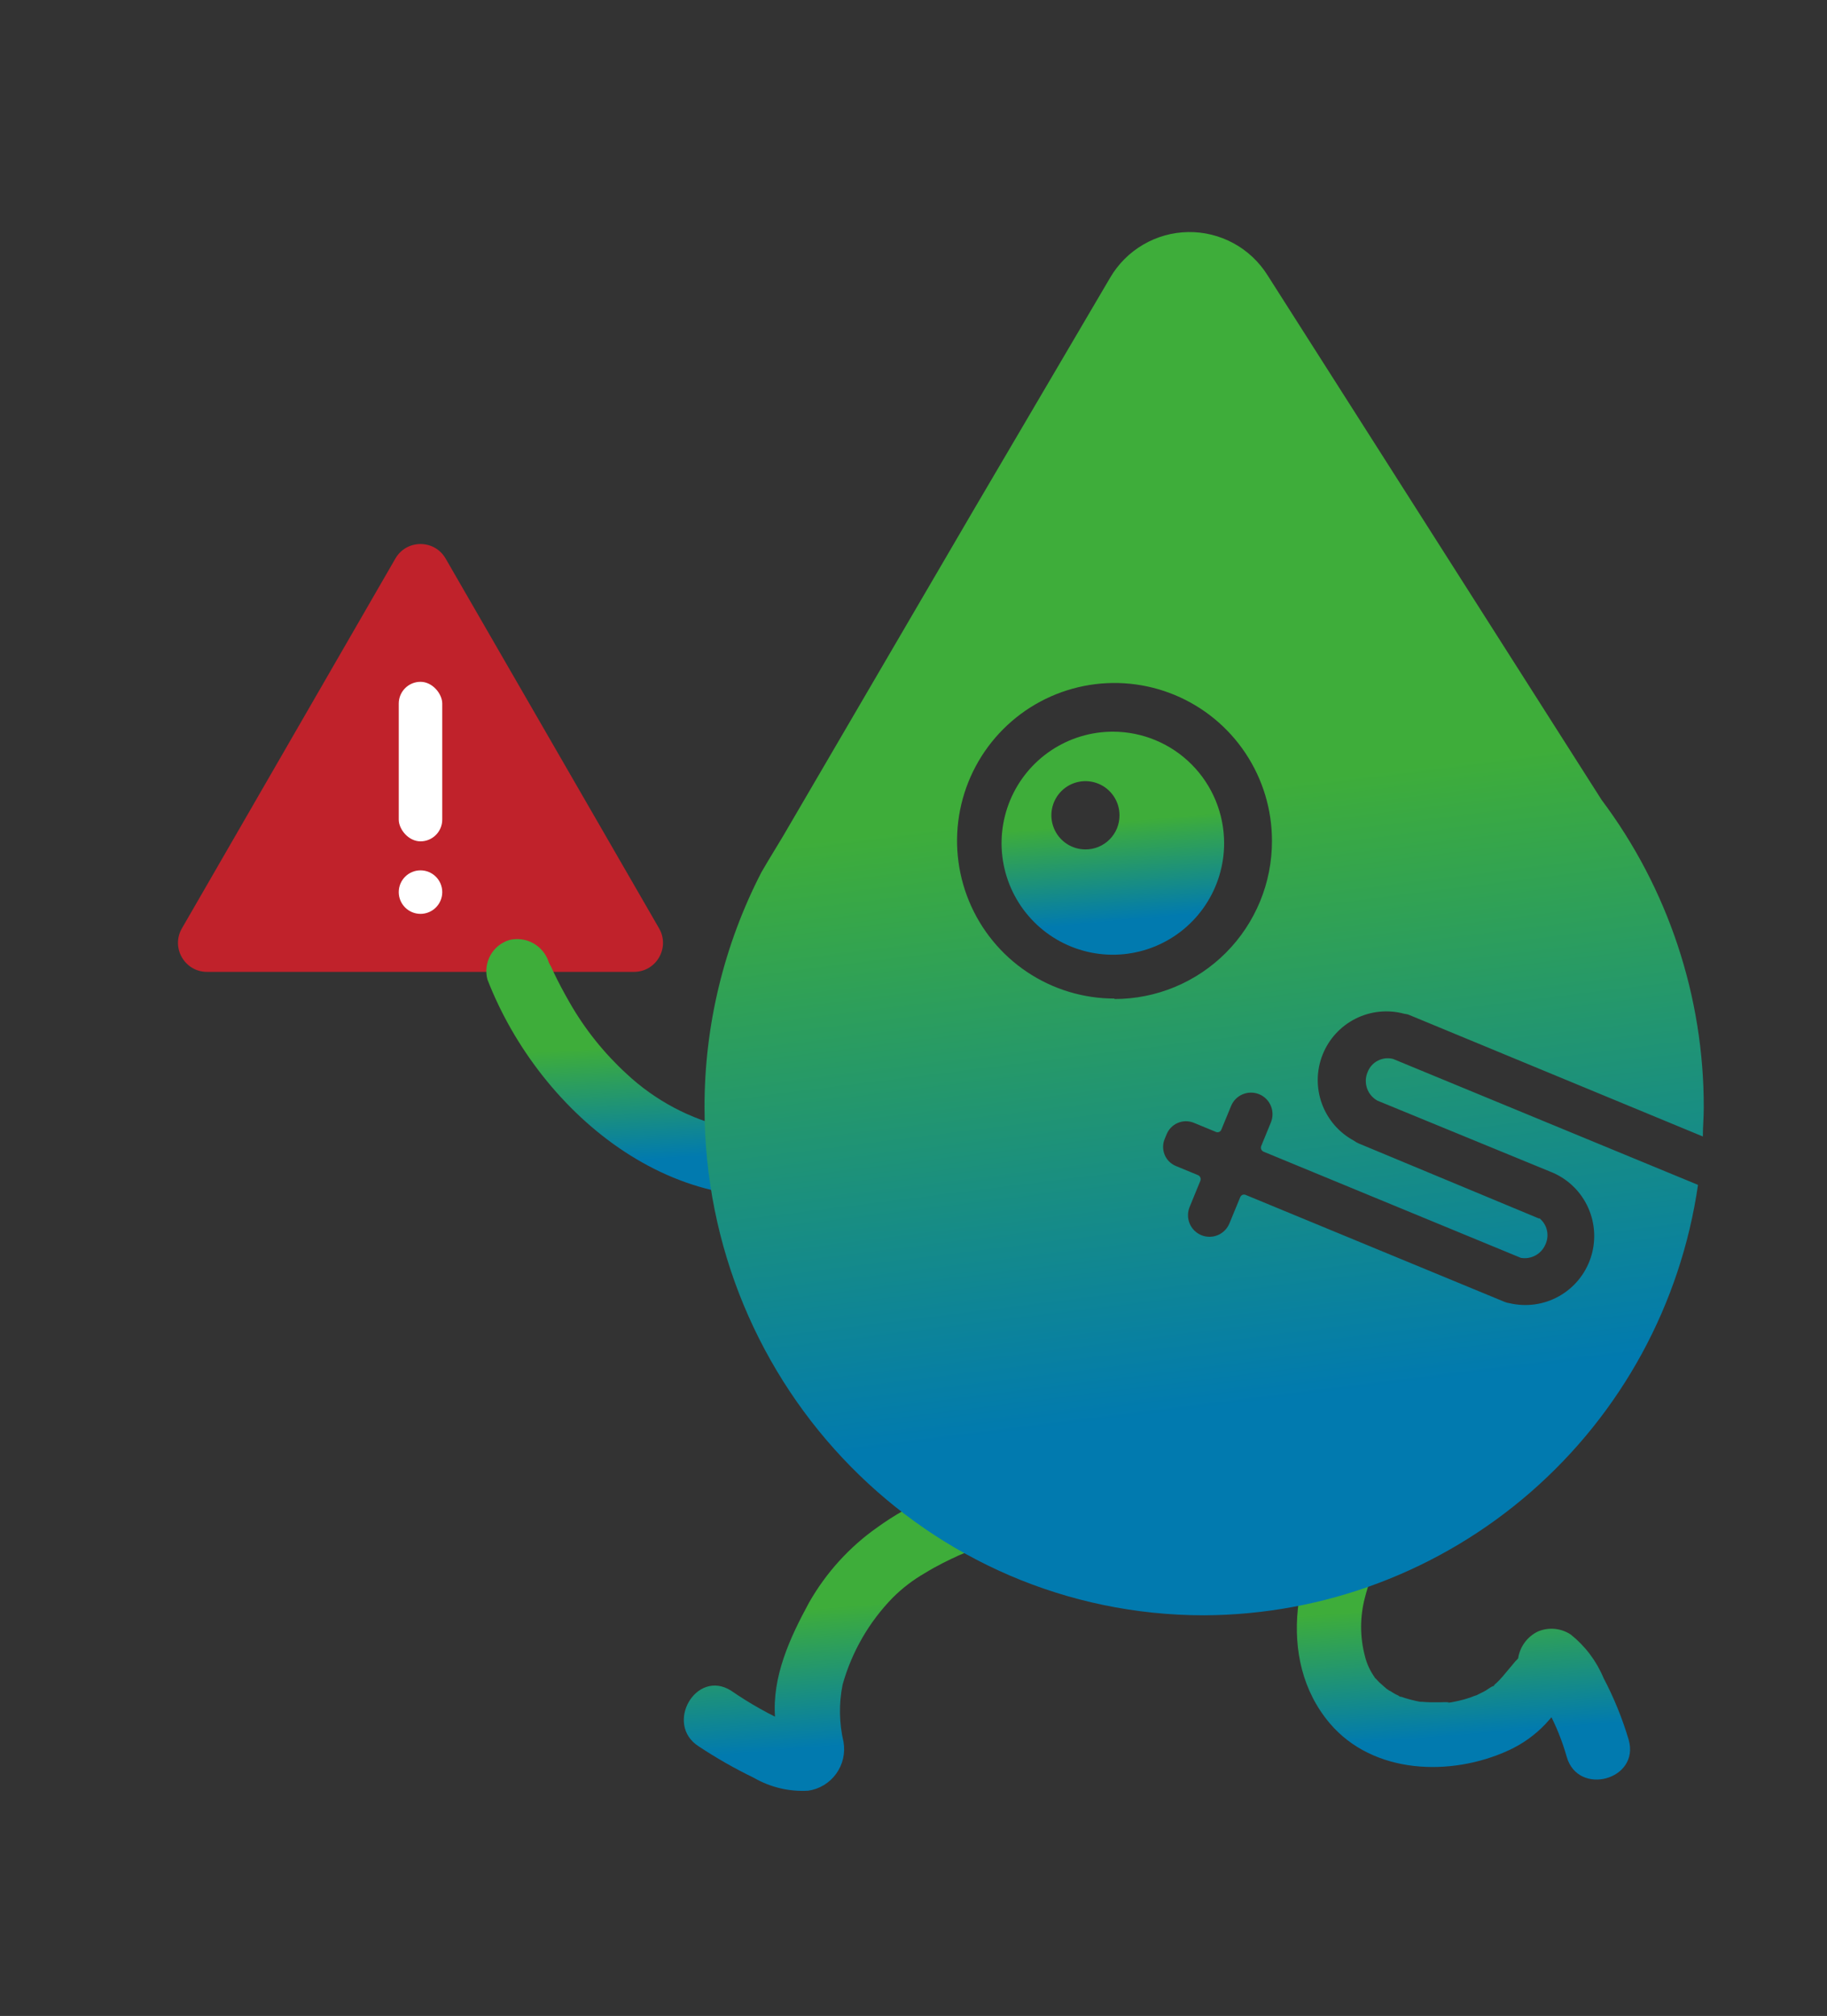 <svg width="252" height="278" viewBox="0 0 252 278" fill="none" xmlns="http://www.w3.org/2000/svg">
<rect x="0" y="0" width="252" height="278" fill="#333333" stroke="none"/>
<path d="M54.536 77.022C56.075 74.356 59.925 74.356 61.464 77.022L90.909 128.022C92.449 130.689 90.524 134.022 87.445 134.022H28.555C25.476 134.022 23.551 130.689 25.091 128.022L54.536 77.022Z" fill="#C0222B"/>
<rect x="55" y="94.022" width="6" height="22" rx="3" fill="white"/>
<circle cx="58" cy="123.022" r="3" fill="white"/>
<path d="M153.517 100.899C150.48 100.895 147.51 101.794 144.984 103.481C142.457 105.168 140.486 107.568 139.321 110.378C138.156 113.188 137.849 116.28 138.439 119.265C139.029 122.249 140.489 124.991 142.635 127.144C144.781 129.297 147.516 130.763 150.494 131.359C153.471 131.954 156.559 131.65 159.364 130.487C162.17 129.324 164.569 127.353 166.256 124.823C167.944 122.294 168.844 119.32 168.844 116.277C168.844 112.203 167.23 108.294 164.356 105.411C161.482 102.528 157.584 100.905 153.517 100.899ZM149.716 117.135C148.786 117.135 147.876 116.859 147.103 116.34C146.33 115.822 145.728 115.086 145.373 114.224C145.018 113.363 144.926 112.415 145.109 111.502C145.292 110.588 145.742 109.749 146.401 109.092C147.06 108.434 147.899 107.987 148.812 107.808C149.725 107.629 150.67 107.725 151.528 108.085C152.387 108.444 153.119 109.051 153.633 109.828C154.147 110.605 154.419 111.517 154.414 112.449C154.414 113.066 154.293 113.677 154.056 114.247C153.82 114.817 153.474 115.335 153.037 115.77C152.6 116.206 152.082 116.55 151.512 116.785C150.942 117.019 150.332 117.138 149.716 117.135Z" fill="url(#paint0_linear_1101_19)"/>
<path d="M185.216 206.433C178.617 215.074 175.861 228.715 183.42 237.649C189.414 244.7 200.127 245.014 208.041 241.394C209.972 240.516 211.716 239.273 213.178 237.733C214.097 236.729 215.037 235.641 215.893 234.616C216.562 233.845 217.112 232.977 217.522 232.042C217.662 231.737 217.78 231.422 217.877 231.101C218.294 229.552 217.334 231.896 217 232.189L215.037 233.318C214.419 233.505 213.763 233.527 213.133 233.384C212.504 233.241 211.922 232.938 211.445 232.502L211.758 232.858C211.361 232.314 211.32 232.251 211.612 232.67L212.009 233.256C212.552 234.093 213.053 234.992 213.512 235.871C214.605 237.904 215.473 240.051 216.102 242.273C217.668 247.755 226.23 245.433 224.643 239.909C223.768 236.964 222.607 234.111 221.176 231.393C220.198 229.051 218.647 226.993 216.665 225.41C216.007 224.972 215.251 224.703 214.465 224.626C213.678 224.55 212.885 224.668 212.155 224.97C211.425 225.316 210.792 225.837 210.311 226.486C209.83 227.136 209.517 227.894 209.398 228.694L209.002 229.113L207.247 231.205C206.992 231.506 206.72 231.793 206.433 232.063L205.953 232.481C206.663 232.084 205.598 232.816 205.953 232.481C205.243 232.879 205.117 233.046 204.658 233.277C204.199 233.507 203.301 233.946 203.781 233.737C203.44 233.835 203.105 233.954 202.779 234.093C202.244 234.275 201.7 234.429 201.15 234.553L200.231 234.741C200.085 234.741 199.291 234.908 199.876 234.741C199.493 234.72 199.11 234.72 198.727 234.741C198.226 234.741 197.704 234.741 197.182 234.741C196.66 234.741 195.261 234.574 196.242 234.741C195.169 234.563 194.114 234.29 193.089 233.925C193.695 234.239 192.463 233.716 193.089 233.925L192.4 233.59L191.753 233.193C191.627 233.193 190.708 232.461 191.084 232.753C191.46 233.046 190.876 232.565 190.792 232.481L190.207 231.958L189.664 231.373C189.998 231.875 189.226 230.829 189.664 231.373C189.004 230.478 188.529 229.461 188.265 228.381C187.566 225.734 187.566 222.951 188.265 220.305C189.121 216.919 190.695 213.757 192.88 211.036C193.461 210.012 193.618 208.801 193.317 207.663C193.017 206.524 192.282 205.549 191.272 204.947C190.253 204.381 189.054 204.23 187.926 204.526C186.798 204.822 185.828 205.543 185.216 206.538V206.433Z" fill="url(#paint1_linear_1101_19)"/>
<path d="M136.059 204.027C130.671 205.122 125.575 207.346 121.107 210.555C117.194 213.287 113.941 216.862 111.584 221.016C108.953 225.849 106.468 231.226 106.907 236.875C106.977 237.845 107.11 238.809 107.303 239.762C107.353 240.101 107.423 240.436 107.512 240.767L107.658 241.373C107.763 239.553 108.515 238.528 109.893 238.319L110.624 238.13H110.29C111 238.34 110.477 237.963 110.29 238.13C109.58 237.921 109.287 237.837 108.974 237.712C106.132 236.446 103.412 234.919 100.851 233.151C96.027 230.075 91.579 237.775 96.382 240.829C98.816 242.442 101.355 243.889 103.983 245.16C106.255 246.474 108.861 247.092 111.48 246.939C112.246 246.827 112.982 246.563 113.644 246.161C114.306 245.76 114.881 245.229 115.334 244.601C115.788 243.973 116.111 243.26 116.285 242.504C116.459 241.748 116.479 240.965 116.345 240.202C115.741 237.612 115.698 234.922 116.22 232.314C117.485 227.801 119.862 223.678 123.132 220.325C124.454 219.007 125.942 217.867 127.559 216.936C128.374 216.434 129.209 215.973 130.065 215.534L131.172 214.99C131.464 214.844 132.717 214.3 131.903 214.634C134.013 213.717 136.209 213.016 138.46 212.542C139.535 212.177 140.43 211.414 140.962 210.409C141.494 209.404 141.622 208.234 141.32 207.137C141.019 206.041 140.31 205.102 139.34 204.512C138.369 203.922 137.21 203.726 136.1 203.964L136.059 204.027Z" fill="url(#paint2_linear_1101_19)"/>
<path d="M113.067 154.901C109.029 156.262 104.694 156.487 100.537 155.549C95.243 154.358 90.363 151.772 86.4 148.059C83.311 145.224 80.676 141.928 78.59 138.288C77.796 136.907 77.045 135.505 76.376 134.104C76.147 133.622 75.938 133.12 75.708 132.639C76.084 133.434 76.042 133.434 75.708 132.744C75.368 131.625 74.614 130.68 73.601 130.1C72.588 129.521 71.392 129.351 70.258 129.626C69.147 129.962 68.21 130.717 67.645 131.732C67.08 132.747 66.931 133.943 67.23 135.066C74.518 153.896 94.377 170.153 115.427 163.458C120.856 161.742 118.538 153.164 113.067 154.901Z" fill="url(#paint3_linear_1101_19)"/>
<path d="M193.674 139.795C193.932 139.818 194.186 139.881 194.425 139.983L234.875 156.721C234.875 155.403 235 154.085 235 152.746C235.035 137.436 230.086 122.532 220.904 110.294L194.739 69.202L174.838 37.965C173.678 36.111 172.06 34.588 170.142 33.544C168.223 32.499 166.068 31.968 163.884 32.002C161.701 32.035 159.563 32.632 157.678 33.736C155.792 34.839 154.222 36.411 153.12 38.299L134.325 70.269L108.013 115.294C107.324 116.424 106.635 117.575 105.925 118.746L105.027 120.274C99.851 130.303 97.158 141.433 97.175 152.725C97.175 191.41 127.998 222.752 166.088 222.752C182.656 222.673 198.645 216.638 211.146 205.745C223.648 194.851 231.831 179.823 234.207 163.395L192.149 146.029C191.446 145.847 190.7 145.929 190.053 146.261C189.407 146.592 188.904 147.15 188.641 147.829C188.333 148.539 188.301 149.338 188.553 150.07C188.804 150.802 189.32 151.413 189.998 151.783L214.243 161.742C216.406 162.703 218.133 164.438 219.087 166.607C220.04 168.776 220.152 171.224 219.4 173.471C218.648 175.718 217.086 177.604 215.02 178.759C212.954 179.913 210.532 180.254 208.229 179.715C207.985 179.684 207.746 179.621 207.519 179.526L171.81 164.776C171.739 164.746 171.662 164.731 171.585 164.732C171.508 164.732 171.432 164.749 171.361 164.78C171.291 164.812 171.228 164.857 171.175 164.914C171.123 164.971 171.083 165.038 171.058 165.111L169.575 168.709C169.427 169.071 169.209 169.399 168.935 169.676C168.66 169.953 168.333 170.173 167.973 170.324C167.614 170.475 167.228 170.553 166.838 170.554C166.448 170.555 166.062 170.479 165.701 170.331C165.341 170.183 165.013 169.965 164.736 169.689C164.46 169.414 164.24 169.087 164.09 168.726C163.94 168.366 163.862 167.979 163.861 167.589C163.859 167.198 163.935 166.811 164.083 166.45L165.566 162.83C165.622 162.686 165.621 162.525 165.563 162.381C165.505 162.237 165.394 162.12 165.252 162.056L162.162 160.78C161.817 160.634 161.504 160.421 161.242 160.153C160.979 159.886 160.772 159.569 160.632 159.221C160.493 158.873 160.423 158.5 160.427 158.125C160.432 157.75 160.51 157.379 160.658 157.035L160.909 156.428C161.192 155.724 161.742 155.159 162.437 154.858C163.133 154.556 163.919 154.542 164.626 154.817L167.717 156.093C167.788 156.123 167.864 156.138 167.941 156.138C168.018 156.137 168.094 156.12 168.165 156.089C168.235 156.058 168.299 156.012 168.351 155.955C168.403 155.898 168.443 155.831 168.468 155.758L169.805 152.515C170.104 151.786 170.68 151.205 171.407 150.901C172.133 150.597 172.95 150.594 173.679 150.894C174.407 151.194 174.987 151.771 175.29 152.499C175.594 153.227 175.596 154.045 175.297 154.775L173.96 158.039C173.904 158.184 173.905 158.345 173.963 158.489C174.021 158.633 174.132 158.749 174.274 158.813L209.774 173.459C210.47 173.579 211.187 173.458 211.806 173.116C212.424 172.773 212.908 172.23 213.178 171.576C213.449 170.975 213.516 170.302 213.369 169.66C213.222 169.017 212.869 168.441 212.363 168.019H212.238L187.409 157.683C187.166 157.576 186.934 157.443 186.72 157.286C184.68 156.181 183.115 154.365 182.324 152.181C181.533 149.997 181.57 147.598 182.428 145.44C183.286 143.281 184.906 141.514 186.979 140.473C189.052 139.433 191.434 139.191 193.674 139.795ZM153.725 137.702C149.429 137.702 145.229 136.426 141.657 134.034C138.085 131.642 135.302 128.242 133.659 124.265C132.015 120.288 131.587 115.912 132.426 111.69C133.266 107.469 135.336 103.591 138.376 100.549C141.415 97.507 145.287 95.436 149.501 94.599C153.715 93.762 158.083 94.196 162.051 95.846C166.019 97.496 169.409 100.288 171.793 103.869C174.177 107.45 175.447 111.659 175.443 115.964C175.449 118.825 174.891 121.659 173.802 124.304C172.713 126.948 171.114 129.352 169.097 131.377C167.08 133.402 164.684 135.009 162.046 136.105C159.408 137.201 156.581 137.765 153.725 137.765V137.702Z" fill="url(#paint4_linear_1101_19)"/>
<defs>
<linearGradient id="paint0_linear_1101_19" x1="148.004" y1="103.55" x2="150.158" y2="127.382" gradientUnits="userSpaceOnUse">
<stop offset="0.429" stop-color="#3EAD3A"/>
<stop offset="1" stop-color="#017AAF"/>
</linearGradient>
<linearGradient id="paint1_linear_1101_19" x1="193.634" y1="207.913" x2="196.198" y2="239.753" gradientUnits="userSpaceOnUse">
<stop offset="0.429" stop-color="#3EAD3A"/>
<stop offset="1" stop-color="#017AAF"/>
</linearGradient>
<linearGradient id="paint2_linear_1101_19" x1="109.461" y1="207.579" x2="112.218" y2="241.019" gradientUnits="userSpaceOnUse">
<stop offset="0.429" stop-color="#3EAD3A"/>
<stop offset="1" stop-color="#017AAF"/>
</linearGradient>
<linearGradient id="paint3_linear_1101_19" x1="83.596" y1="132.556" x2="85.316" y2="160.179" gradientUnits="userSpaceOnUse">
<stop offset="0.429" stop-color="#3EAD3A"/>
<stop offset="1" stop-color="#017AAF"/>
</linearGradient>
<linearGradient id="paint4_linear_1101_19" x1="141.432" y1="48.437" x2="159.753" y2="195.168" gradientUnits="userSpaceOnUse">
<stop offset="0.429" stop-color="#3EAD3A"/>
<stop offset="1" stop-color="#017AAF"/>
</linearGradient>
</defs>
</svg>
